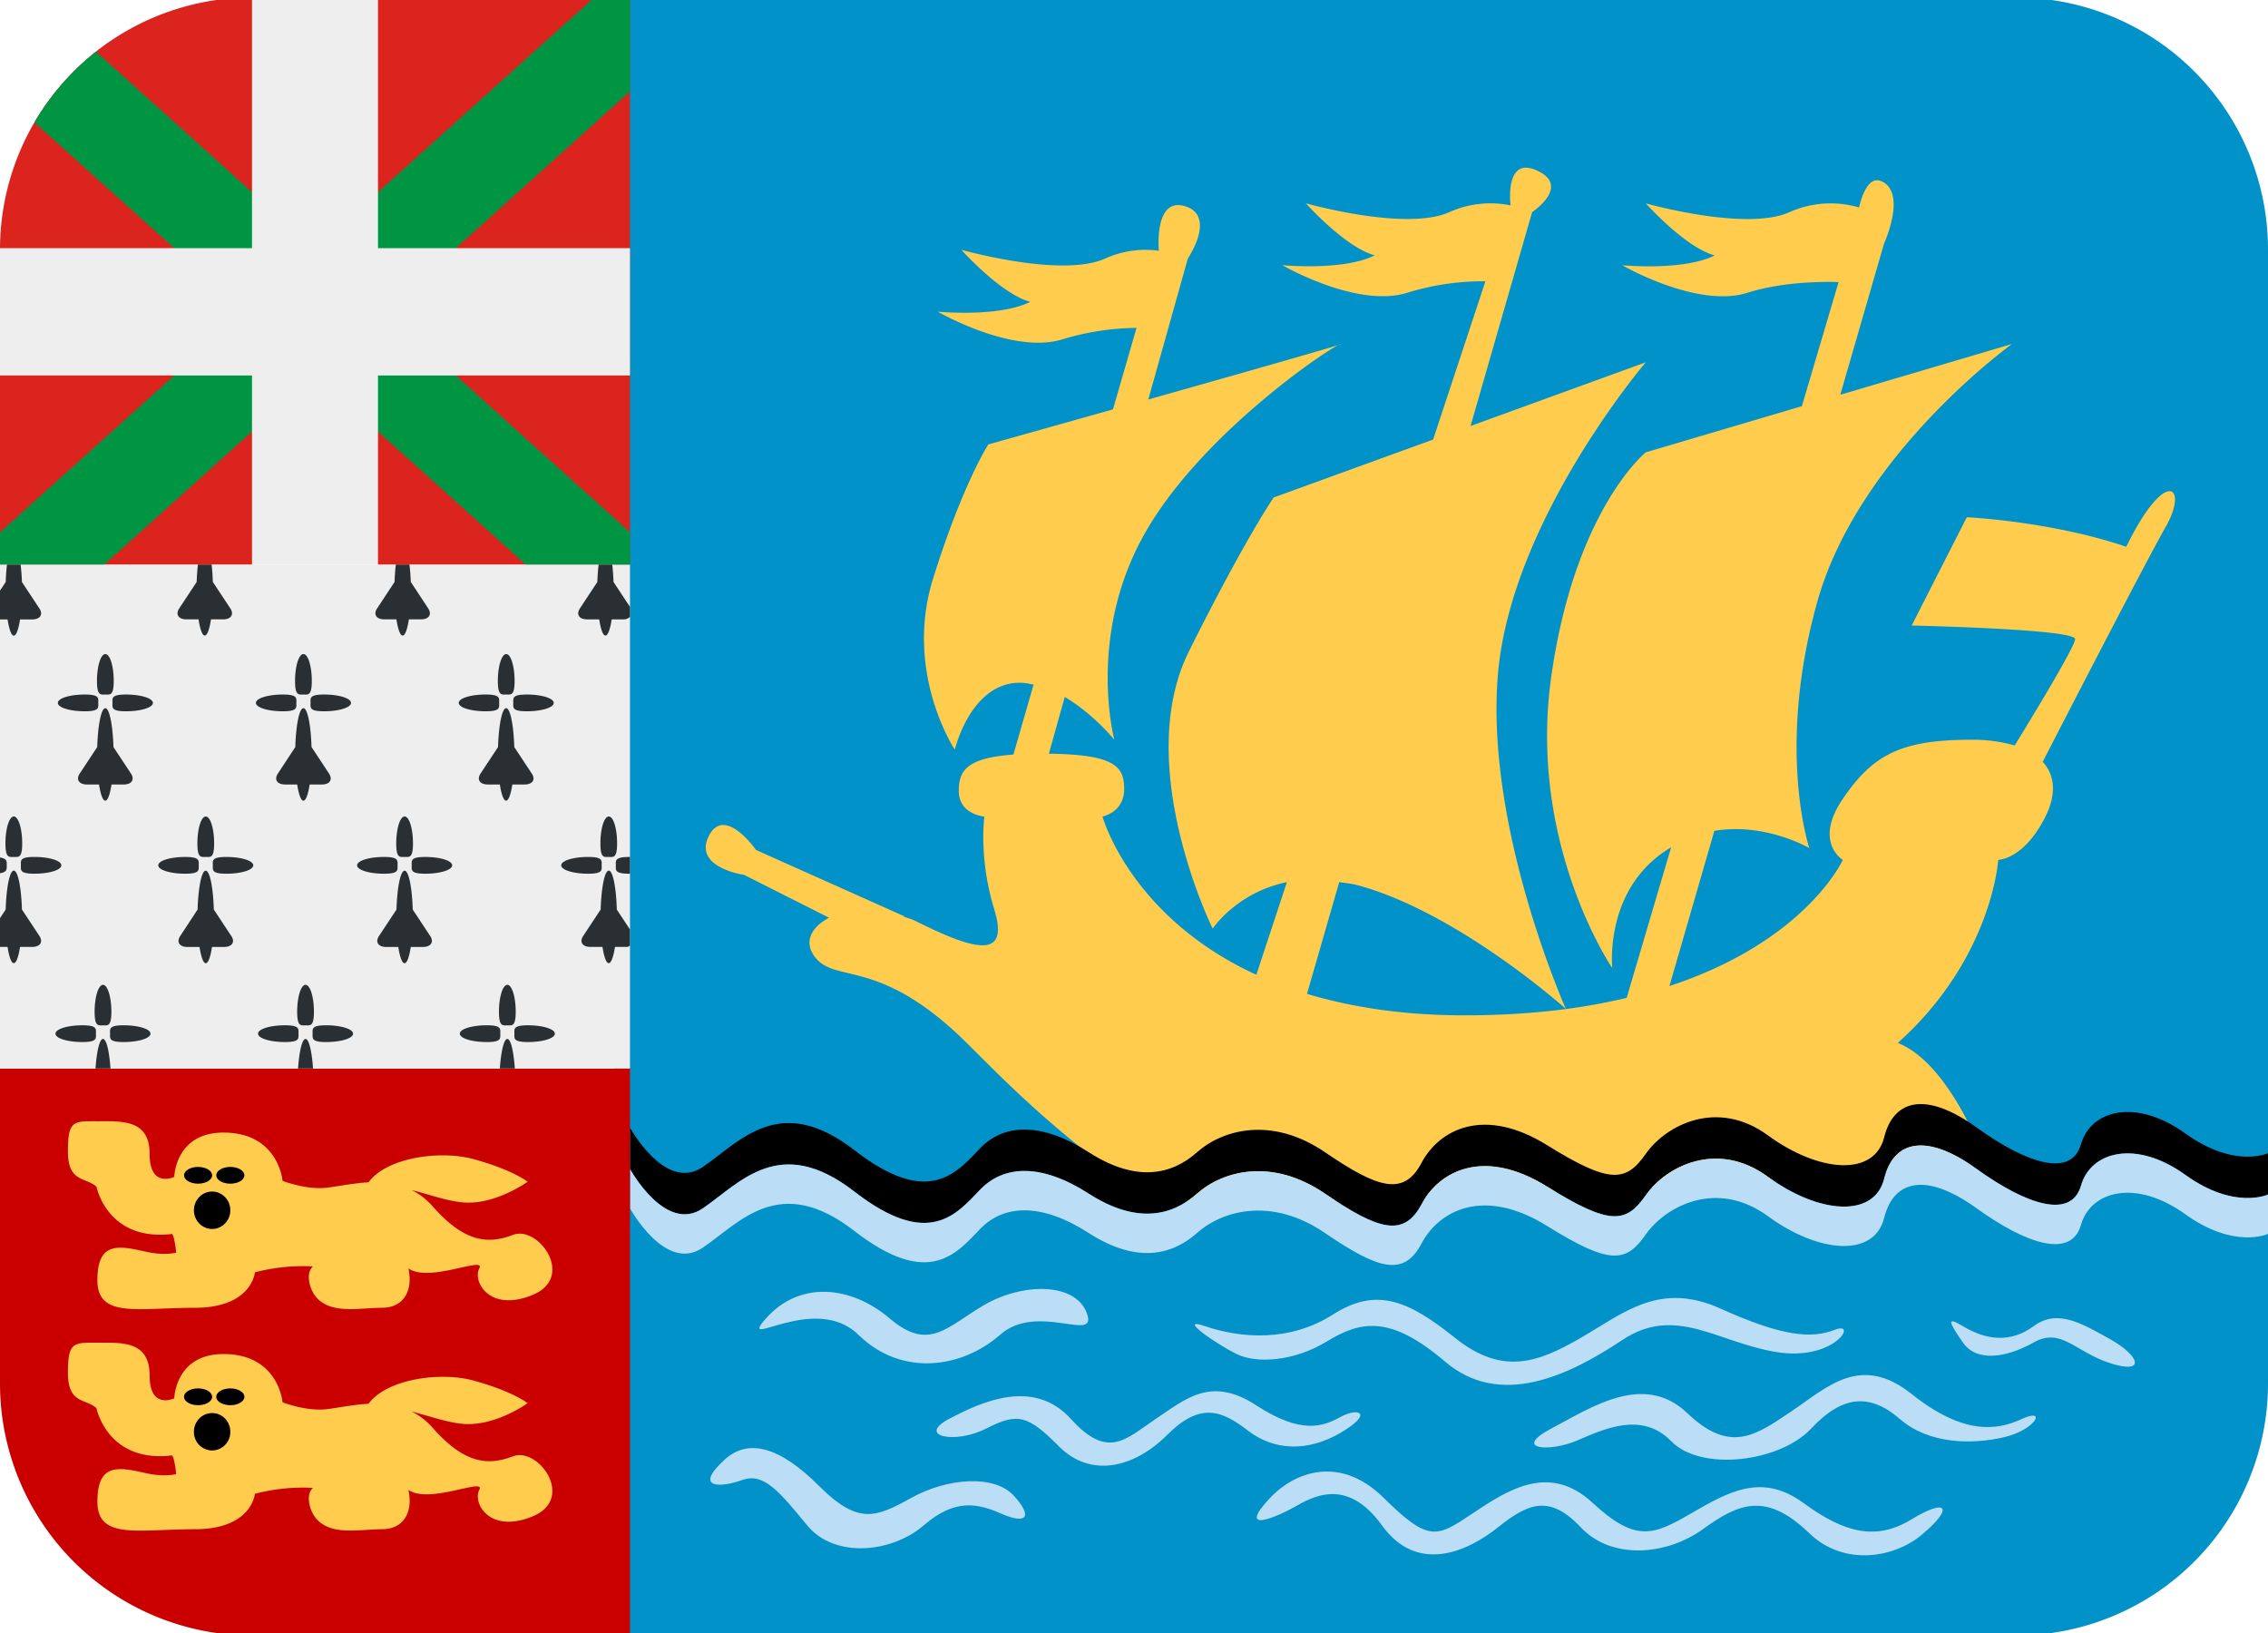 <svg xmlns="http://www.w3.org/2000/svg" width="1em" height="0.72em" viewBox="0 8 36 20"><path fill="#0092c8" d="M32 5H9.75v26H32a4 4 0 0 0 4-4V9a4 4 0 0 0-4-4"/><path fill="#ffcc4d" d="M33.75 13.719c-1.188-.406-2.531-.469-2.531-.469l-.875 1.719s2.594.055 2.594.215c0 .11-.59 1.088-.959 1.689a2.357 2.357 0 0 0-.697-.091c-1.125 0-1.562.25-2.031.938c-.469.688 0 .969 0 .969s-.58 1.287-2.752 2.002l.713-2.463c.813-.136 1.508.274 1.508.274s-.531-1.562.125-3.906c.655-2.346 3.092-4.096 3.092-4.096l-2.726.806l.694-2.399s.344-.75 0-.969c-.224-.142-.34.162-.396.395a1.604 1.604 0 0 0-1.104.074c-.688.312-2.281-.139-2.281-.139s.625.701 1.094.826c-.5.25-1.469.156-1.469.156s1.188.688 1.984.438c.529-.166 1.114-.18 1.451-.171l-.583 1.97l-2.478.733s-1.125.906-1.5 3.562c-.375 2.656.969 4.625.969 4.625s-.141-1.283.934-1.918l-.706 2.39a9.52 9.52 0 0 1-.964.177c-.008-.019-1.295-2.907-1.077-5.337c.219-2.438 2.344-4.928 2.344-4.928l-2.781 1.011l.978-3.396s.615-.406.084-.656c-.529-.25-.427.55-.427.55a1.583 1.583 0 0 0-.968.106c-.688.312-2.281-.139-2.281-.139s.625.701 1.094.826c-.5.25-1.469.156-1.469.156s1.188.688 1.984.438a4.074 4.074 0 0 1 1.241-.182l-.83 2.512l-2.53.919s-.438.625-1.344 2.438c-.906 1.812.375 4.406.375 4.406s.378-.574 1.178-.738l-.485 1.47C17.935 19.59 17.5 18 17.5 18s.344-.062.344-.437c0-.361-.154-.546-1.195-.56l.252-.9c.455.268.787.679.787.679s-.438-1.625.469-3.25c.906-1.625 3.031-3.031 3.125-3.031c.05 0-1.553.456-3.055.88l.627-2.236s.459-.675-.041-.831s-.419.706-.419.706a1.561 1.561 0 0 0-.853.124c-.688.312-2.281-.139-2.281-.139s.625.701 1.094.826c-.5.25-1.469.156-1.469.156s1.187.688 1.984.438a4.127 4.127 0 0 1 1.171-.18l-.374 1.293l-1.979.557s-.406.625-.875 2.125s.344 2.719.344 2.719s.25-1.062 1.031-1.062c.074 0 .147.015.219.029l-.32 1.111c-.748.054-.867.259-.867.578c0 .375.406.406.406.406s-.094.656.156 1.469c.25.812-.312.656-1.25.188c-.062-.03-.123-.047-.184-.069l.006-.006L12 18.531s-.5-.719-.75-.219s.562.615.562.615l1.348.68c-.263.137-.394.357-.254.58c.312.5 1 0 2.406 1.375c.474.463 1.51 1.576 3.024 2.539c.271.173 13.274-.395 13.182-.629c-.227-.576-.719-1.611-1.394-1.878c1.5-1.344 1.594-2.906 1.594-2.906s.406 0 .75-.688c.172-.345.156-.649-.044-.868c.478-.928 1.653-3.205 1.95-3.725c.376-.657.001-.969-.624.312m-10.5 7.437c-.995 0-1.816-.134-2.504-.341l.512-1.774c.101.017.195.023.305.053c1.589.436 3.285 1.953 3.295 1.962c-.485.063-1.017.1-1.608.1"/><path d="M34.688 23.031c-.781-.562-1.5-.375-1.656.17s-.875.299-1.656-.264s-1.312-.469-1.469.156s-1.031.562-1.844-.031c-.812-.594-1.625-.156-1.938.29c-.312.446-.562.491-1.566-.134s-1.715-.25-1.996.281c-.281.531-.688.406-1.531-.17c-.844-.576-1.625-.361-2.031 0c-.406.361-.969.482-1.719 0c-.75-.482-1.344-.455-1.719-.068s-.812.957-2 .036s-1.812-.142-2.406.265c-.595.407-1.157-.624-1.157-.624v.656s.562 1.031 1.156.625c.594-.406 1.219-1.186 2.406-.265s1.625.351 2-.036s.969-.414 1.719.068c.75.482 1.312.361 1.719 0c.406-.361 1.188-.576 2.031 0c.844.576 1.25.701 1.531.17c.281-.531.992-.906 1.996-.281s1.254.58 1.566.134c.312-.446 1.125-.884 1.938-.29c.812.594 1.688.656 1.844.031s.688-.719 1.469-.156s1.5.809 1.656.264s.875-.732 1.656-.17S36 24 36 24v-.656s-.531.25-1.312-.313"/><path fill="#bbddf5" d="M34.688 23.688c-.781-.562-1.5-.375-1.656.17s-.875.299-1.656-.264s-1.312-.469-1.469.156s-1.031.562-1.844-.031c-.812-.594-1.625-.156-1.938.29c-.312.446-.562.491-1.566-.134s-1.715-.25-1.996.281c-.281.531-.688.406-1.531-.17c-.844-.576-1.625-.361-2.031 0c-.406.361-.969.482-1.719 0c-.75-.482-1.344-.455-1.719-.068s-.812.957-2 .036s-1.812-.142-2.406.265c-.595.406-1.157-.625-1.157-.625v.625s.562 1.031 1.156.625c.594-.406 1.219-1.186 2.406-.265s1.625.351 2-.036s.969-.414 1.719.068c.75.482 1.312.361 1.719 0c.406-.361 1.188-.576 2.031 0c.844.576 1.25.701 1.531.17c.281-.531.992-.906 1.996-.281s1.254.58 1.566.134c.312-.446 1.125-.884 1.938-.29c.812.594 1.688.656 1.844.031s.688-.719 1.469-.156s1.5.809 1.656.264s.875-.732 1.656-.17s1.313.312 1.313.312V24s-.531.25-1.312-.312m-22.532 2.281c.53-.601 1.344-.531 1.969 0s.906.129 1.5-.217s1.437-.367 1.625.128s-.781-.179-1.375.346c-.594.524-1.556.68-2.25 0s-1.938.274-1.469-.257m6.969.12c.571.194 1.344.255 2.031-.183s1.188-.233 1.938.368s1.312.399 2 0s1.25-.899 2.219-.462c.969.438 1.438.482 1.812.335c.375-.148 0 .509-.938.352c-.938-.156-1.594-.75-2.438-.188c-.844.562-1.938 1.088-2.812.341c-.875-.747-1.344-.644-1.875-.32c-.531.323-1.125.354-1.438.198c-.312-.155-.959-.597-.499-.441m12.031 0c.362.219.75.276 1.125 0s.75-.052 1.219.211c.469.263.562.558 0 .379c-.562-.179-.781-.577-1.219-.331c-.438.246-.906.316-1.125 0c-.219-.317-.271-.423 0-.259m-16.094 1.474c.514-.272 1.344-.656 1.937 0c.594.656.875.312 1.344 0c.469-.312.875-.688 1.594-.219c.719.469 1.062.34 1.344.185c.281-.154.531-.06 0 .252s-1.062.281-1.469-.031c-.406-.312-.75-.469-1.281.062c-.531.531-1.219.69-1.719.189c-.5-.501-.656-.542-1.156-.287c-.5.255-1.108.121-.594-.151m9.563.151c.629-.332 1.469-.901 2.156-.245c.688.656 1.094.348 1.656-.029c.562-.377 1.094-.922 1.906-.274c.812.647 1.344.585 1.75.397c.406-.188.219.172-.281.289c-.5.117-1.188.117-1.656-.289c-.469-.406-.906-.385-1.406.151c-.5.536-1.75.686-2.219.205c-.469-.481-1.062-.2-1.5-.013s-1.034.14-.406-.192M11.5 28.21c.373-.344.875-.21 1.5.415s.906.5 1.469.188s1.312-.375 1.625-.031c.312.344.188.453-.188.289c-.375-.164-.735-.258-1.243.18c-.507.438-1.414.531-1.851 0c-.438-.531-.688-.844-1.031-.719c-.344.124-.781.138-.281-.322m8.656.609c.364-.391 1.094-.712 1.812 0c.719.712.844.618 1.406.243s1.219-.805 1.906-.168c.688.637.969.512 1.562.168c.594-.344 1.125-.648 1.781-.168c.656.48 1.156.605 1.719.262c.562-.344.686-.191.156.25c-.438.363-1.231.5-1.781-.031c-.689-.665-1.125-.469-1.688-.062c-.562.406-1.438.5-1.938-.031s-.844-.375-1.312 0c-.469.375-1.275.758-1.844-.031c-.569-.789-1.125-.438-1.406-.281c-.279.155-.904.419-.373-.151"/><path fill="#ca0000" d="M0 22v5a4 4 0 0 0 4 4h6v-9z"/><path fill="#ffcc4d" d="M8.141 24.641c-.406.156-.781.109-1.281-.462a1.063 1.063 0 0 0-.326-.249c.241.057.549.172.81.195c.516.047 1.031-.328 1.031-.328s-.234-.188-.859-.359c-.511-.141-1.368-.036-1.666.368c-.242.014-.474.063-.662.086c-.326.039-.703-.109-.703-.109s-.062-.766-.938-.766c-.766 0-.781.703-.781.703s-.391.188-.391-.363s-.438-.52-.82-.52s-.477-.023-.477.477s.281.406.453.562c0 0 .172.875 1.203.75c.046.085.062.297.062.297s-.187.052-.484-.016c-.443-.101-.766-.156-.766.453s.641.438 1.547.438s.953-.562.953-.562s.422-.125.922-.094c-.125.109-.054.374.062.5c.243.262.688.156 1.031.156s.5-.266.422-.625c.328.234 1.234-.203 1.125 0c-.109.203.156.703.844.422c.689-.283.095-1.111-.311-.954"/><ellipse cx="3.367" cy="24.25" rx=".289" ry=".297"/><path d="M3.367 23.695c0 .073-.1.133-.223.133s-.223-.059-.223-.133c0-.073.1-.133.223-.133c.124.001.223.06.223.133"/><ellipse cx="3.656" cy="23.695" rx=".223" ry=".133"/><path fill="#ffcc4d" d="M8.141 28.156c-.406.156-.781.109-1.281-.462a1.063 1.063 0 0 0-.326-.249c.241.058.549.172.81.195c.516.047 1.031-.328 1.031-.328s-.234-.188-.859-.359c-.511-.141-1.367-.035-1.666.368c-.242.014-.474.063-.662.086c-.326.039-.703-.109-.703-.109s-.062-.766-.938-.766c-.766 0-.781.703-.781.703s-.391.188-.391-.363c0-.551-.438-.52-.82-.52s-.477-.023-.477.477s.281.406.453.562c0 0 .172.875 1.203.75c.046.085.062.297.062.297s-.187.052-.484-.016c-.443-.101-.766-.156-.766.453s.641.438 1.547.438s.953-.562.953-.562s.422-.125.922-.094c-.125.109-.054.374.062.5c.243.262.688.156 1.031.156s.5-.266.422-.625c.328.234 1.234-.203 1.125 0c-.109.203.156.703.844.422c.689-.282.095-1.11-.311-.954"/><path d="M3.656 27.766a.293.293 0 0 1-.289.297a.293.293 0 0 1-.289-.297c0-.164.129-.297.289-.297c.16 0 .289.133.289.297m-.289-.555c0 .073-.1.133-.223.133s-.223-.06-.223-.133c0-.073.1-.133.223-.133c.124 0 .223.06.223.133m.512 0c0 .073-.1.133-.223.133s-.223-.06-.223-.133c0-.073.1-.133.223-.133s.223.06.223.133"/><path fill="#eee" d="M0 14h10v8H0z"/><path fill="#292f33" d="m2.079 17.319l-.278-.421c-.011-.347-.063-.617-.129-.617s-.118.269-.129.617l-.278.421c-.062.095-.011.173.116.173h.191c.024.155.059.257.099.257s.075-.103.099-.257h.191c.129.001.18-.077.118-.173m-.274-1.469c0 .237-.06.214-.133.214c-.073 0-.133.023-.133-.214c0-.236.06-.428.133-.428c.074 0 .133.192.133.428m.194.48c-.237 0-.214-.06-.214-.133c0-.073-.023-.133.214-.133c.236 0 .428.059.428.133c0 .074-.192.133-.428.133m-.653 0c.237 0 .214-.06.214-.133c0-.073.023-.133-.214-.133c-.236 0-.428.059-.428.133c0 .074.192.133.428.133m3.877.989l-.278-.421c-.011-.347-.063-.617-.129-.617s-.118.269-.129.617l-.277.421c-.062.095-.011.173.116.173h.191c.024.155.059.257.099.257s.075-.103.099-.257h.191c.128.001.179-.077.117-.173m-.274-1.469c0 .237-.06.214-.133.214c-.073 0-.133.023-.133-.214c0-.236.06-.428.133-.428c.074 0 .133.192.133.428m.194.48c-.237 0-.214-.06-.214-.133c0-.073-.023-.133.214-.133c.236 0 .428.059.428.133c0 .074-.192.133-.428.133m-.653 0c.237 0 .214-.06.214-.133c0-.073.023-.133-.214-.133c-.236 0-.428.059-.428.133c0 .074.192.133.428.133m3.951.989l-.278-.421c-.011-.347-.063-.617-.129-.617s-.118.269-.129.617l-.278.421c-.062.095-.011.173.116.173h.191c.024.155.059.257.099.257c.04 0 .075-.103.099-.257h.191c.13.001.181-.077.118-.173m-.273-1.469c0 .237-.06.214-.133.214c-.073 0-.133.023-.133-.214c0-.236.06-.428.133-.428c.073 0 .133.192.133.428m.193.48c-.237 0-.214-.06-.214-.133c0-.073-.023-.133.214-.133c.236 0 .428.059.428.133c.001.074-.191.133-.428.133m-.652 0c.237 0 .214-.06.214-.133c0-.073.023-.133-.214-.133c-.236 0-.428.059-.428.133c0 .074.192.133.428.133m-1.724-1.632c-.062.095-.011.173.116.173h.191c.024.155.059.257.099.257s.075-.103.099-.257h.191c.127 0 .178-.078.116-.173l-.277-.421A3.079 3.079 0 0 0 6.499 14h-.216a3.1 3.1 0 0 0-.02.277zm-3.141 0c-.062.095-.011.173.116.173h.191c.024.155.059.257.099.257s.075-.103.099-.257h.191c.127 0 .178-.078.116-.173l-.278-.421A3.122 3.122 0 0 0 3.359 14h-.217a3.1 3.1 0 0 0-.02.277zm-2.492 3.73c0 .237-.06.214-.133.214s-.133.023-.133-.214c0-.236.06-.428.133-.428s.133.192.133.428m.193.48c-.237 0-.214-.06-.214-.133c0-.073-.023-.133.214-.133c.236 0 .428.059.428.133c.001.074-.191.133-.428.133m-.326-3.779c.04 0 .075-.103.099-.257H.51c.127 0 .178-.078.116-.173l-.278-.421A3.074 3.074 0 0 0 .327 14H.111a3.1 3.1 0 0 0-.02.277L0 14.415v.457h.12c.025.154.059.257.099.257m0 5.199c.04 0 .075-.103.099-.258H.51c.127 0 .178-.078.116-.173l-.278-.421c-.01-.348-.063-.617-.129-.617s-.118.269-.129.617l-.09.138v.456h.12c.024.155.059.258.099.258m-.112-1.553c0-.059.009-.107-.107-.124v.249c.115-.018.107-.066.107-.125m3.565 1.123l-.278-.421c-.01-.348-.063-.617-.129-.617s-.118.269-.129.617l-.276.421c-.062.095-.011.173.116.173h.191c.024.155.059.258.099.258s.075-.103.099-.258h.191c.128-.001.179-.079.116-.173m-.273-1.47c0 .237-.06.214-.133.214c-.073 0-.133.023-.133-.214c0-.236.06-.428.133-.428c.073 0 .133.192.133.428m.193.48c-.237 0-.214-.06-.214-.133c0-.073-.023-.133.214-.133c.236 0 .428.059.428.133c0 .074-.191.133-.428.133m-.652 0c.237 0 .214-.06.214-.133c0-.073.023-.133-.214-.133c-.236 0-.428.059-.428.133c0 .074.192.133.428.133m3.889.99l-.278-.421c-.01-.348-.063-.617-.129-.617s-.118.269-.129.617l-.278.421c-.062.095-.011.173.116.173h.191c.024.155.059.258.099.258s.075-.103.099-.258h.191c.129-.001.18-.079.118-.173m-.274-1.47c0 .237-.06.214-.133.214c-.073 0-.133.023-.133-.214c.001-.236.06-.428.133-.428c.074 0 .133.192.133.428m.194.48c-.237 0-.214-.06-.214-.133c0-.073-.023-.133.214-.133c.236 0 .428.059.428.133c0 .074-.192.133-.428.133m-.653 0c.237 0 .214-.06.214-.133c0-.073.023-.133-.214-.133c-.236 0-.428.059-.428.133c0 .074.192.133.428.133m3.699-.48c0 .237-.06.214-.133.214s-.132.024-.132-.214c0-.236.059-.428.133-.428s.132.192.132.428m-.591-3.73c-.062.095-.011.173.116.173h.191c.024.155.059.257.099.257s.075-.103.099-.257H9.9c.049 0 .075-.02.1-.039v-.158l-.262-.397a3.1 3.1 0 0 0-.02-.277h-.216a3.1 3.1 0 0 0-.02.277zm.459 4.161c-.066 0-.118.269-.129.617l-.278.421c-.062.095-.011.173.116.173h.191c.024.155.059.258.099.258s.075-.103.099-.258h.191c.023 0 .029-.014.047-.018v-.259l-.209-.316c-.009-.348-.062-.618-.127-.618m.112-.084c0 .073-.023.133.214.133l.011-.001v-.264l-.011-.001c-.238.001-.214.06-.214.133m-.439.133c.237 0 .214-.06.214-.133c0-.073.023-.133-.214-.133c-.236 0-.428.059-.428.133c0 .074.192.133.428.133M7.934 22h.238c-.019-.271-.064-.469-.119-.469c-.055 0-.1.198-.119.469m.252-.9c0 .238-.06.215-.133.215s-.133.023-.133-.215c0-.236.06-.428.133-.428s.133.191.133.428m.193.48c-.237 0-.214-.06-.214-.133c0-.073-.023-.133.214-.133c.236 0 .428.059.428.133c.001.074-.191.133-.428.133m-.652 0c.237 0 .214-.06.214-.133c0-.073.023-.133-.214-.133c-.236 0-.428.059-.428.133c0 .074.192.133.428.133m-2.744-.48c0 .238-.06.215-.133.215c-.073 0-.133.023-.133-.215c0-.236.06-.428.133-.428c.073 0 .133.191.133.428m.193.48c-.237 0-.214-.06-.214-.133c0-.073-.023-.133.214-.133c.236 0 .428.059.428.133c0 .074-.191.133-.428.133m-.652 0c.237 0 .214-.06.214-.133c0-.073.023-.133-.214-.133c-.236 0-.428.059-.428.133c0 .074.192.133.428.133m.207.42h.238c-.019-.271-.064-.469-.119-.469s-.1.198-.119.469m-3.215 0h.238c-.019-.271-.064-.469-.119-.469s-.1.198-.119.469m.252-.9c0 .238-.06.215-.133.215c-.073 0-.133.023-.133-.215c0-.236.06-.428.133-.428c.073 0 .133.191.133.428m.193.48c-.237 0-.214-.06-.214-.133c0-.073-.023-.133.214-.133c.236 0 .428.059.428.133c0 .074-.192.133-.428.133m-.652 0c.237 0 .214-.06.214-.133c0-.073.023-.133-.214-.133c-.236 0-.428.059-.428.133c-.001.074.191.133.428.133"/><path fill="#dc241f" d="M0 14V9a4 4 0 0 1 4-4l1 1l1-1h4v9H6l-1-1l-1 1z"/><path fill="#009543" d="M10 6.49V5h-.567L6 8.09l-1 .89l-1-.89l-2.476-2.229l-.002-.001l-.001.001c-.39.308-.722.689-.975 1.12l.003.003L2.766 8.98l1.23 1.01L2.766 11L0 13.49V14h1.655L4 11.89L5 11l1 .89L8.345 14H10v-.51L7.234 11L5.997 9.99l1.237-1.01z"/><path fill="#eee" d="M6 8.979V5H4v3.979H.001L0 9v2h4v3h2v-3h4V8.979z"/></svg>